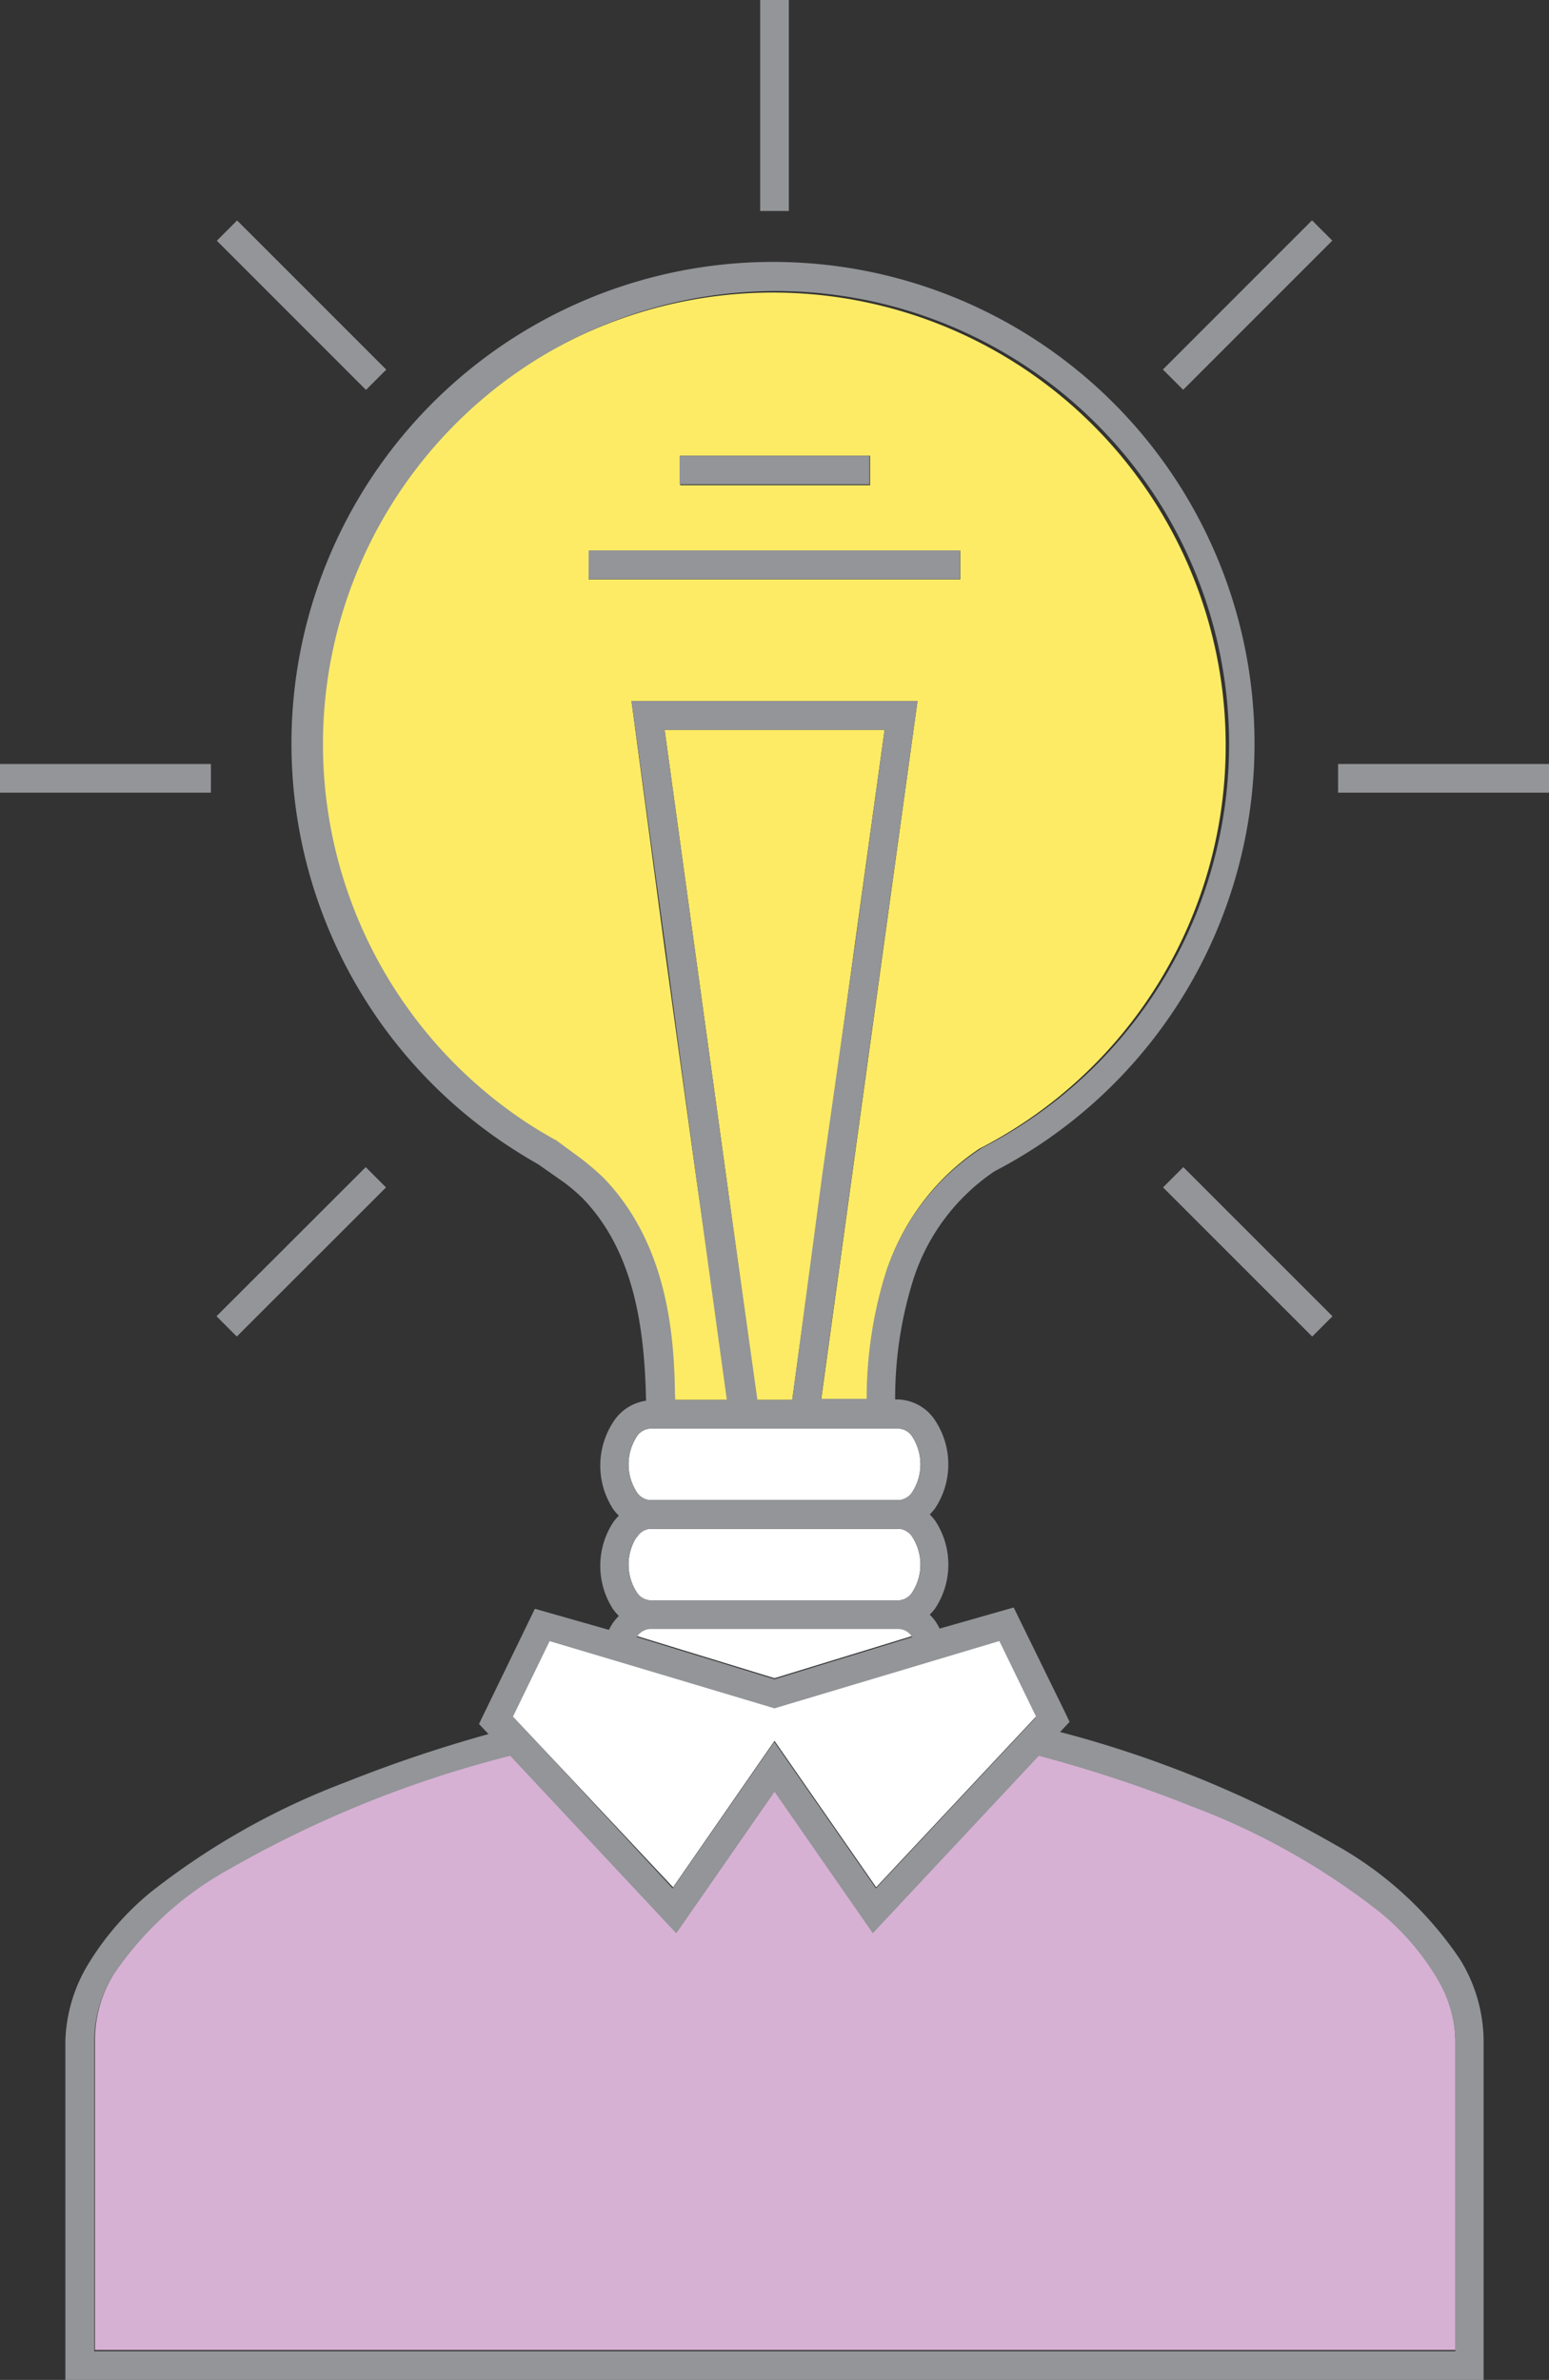 <svg xmlns="http://www.w3.org/2000/svg" viewBox="0 0 73.44 112.8"><rect x="0" y="0" width="73.44" height="112.8" fill="#333333" stroke="none"/><title>Depositphotos_80468470_14</title><g data-name="Layer 2"><g data-name="Layer 1"><g data-name="Layer 2"><g data-name="ëÎÓÈ 2"><path fill="#fdeb65" d="M40.54 44.69l1.4-10.1H31.51l1.39 10.1 1.5 10.87 1.48 10.79h1.68l1.48-10.79 1.5-10.87z"/><path d="M32 66.35h2.53L33 55.75l-1.5-10.87-1.56-11.65H43.5l-1.61 11.65-1.5 10.87-1.46 10.6h2.18a20.16 20.16 0 0 1 .89-6 11.16 11.16 0 0 1 4.44-5.91 21.47 21.47 0 1 0-21.34-1c.35.22.71.44 1.08.64s.41.28.89.64a12.51 12.51 0 0 1 1.42 1.18c2.98 2.93 3.43 6.98 3.51 10.45zm.25-44.75h9V23h-9zm-4.31 4.5h17.59v1.36H27.91z" fill="#fdeb65"/><path d="M30.17 70.69a.82.82 0 0 0 .64.41h11.82a.83.83 0 0 0 .64-.41 2.42 2.42 0 0 0 0-2.57.82.82 0 0 0-.64-.41H30.81a.82.82 0 0 0-.64.41 2.42 2.42 0 0 0 0 2.57z" fill="#fff"/><path d="M30.81 75.85h11.82a.82.82 0 0 0 .64-.41 2.42 2.42 0 0 0 0-2.57.82.82 0 0 0-.64-.41H30.81a.82.82 0 0 0-.64.41 2.42 2.42 0 0 0 0 2.57.82.82 0 0 0 .64.41z" fill="#fff"/><path d="M36.72 79.54l6.53-2a.8.8 0 0 0-.62-.38H30.81a.81.81 0 0 0-.62.38z" fill="#fff"/><path d="M69 96.7a6.08 6.08 0 0 0-.92-3.12 12 12 0 0 0-2.62-3 33.42 33.42 0 0 0-8.87-5 63.92 63.92 0 0 0-7.31-2.42l-7.87 8.41-4.66-6.71-4.66 6.71-7.87-8.41a52.78 52.78 0 0 0-13.3 5.36 15.89 15.89 0 0 0-5.5 5 6 6 0 0 0-.92 3.12v14.74H69z" fill="#d6b1d3"/><path d="M63.26 87.41a53.16 53.16 0 0 0-13-5.32l.45-.48-.2-.42-2.45-5-3.51 1a3.14 3.14 0 0 0-.21-.36 2.61 2.61 0 0 0-.26-.3 2.61 2.61 0 0 0 .26-.3 3.77 3.77 0 0 0 0-4.15 2.61 2.61 0 0 0-.26-.3 2.63 2.63 0 0 0 .26-.3 3.78 3.78 0 0 0 0-4.15 2.18 2.18 0 0 0-1.75-1h-.15a18.82 18.82 0 0 1 .84-5.62 9.78 9.78 0 0 1 3.88-5.2 22.83 22.83 0 1 0-22.76-1c.36.23.74.46 1.11.67l.23.16 1 .7a8.85 8.85 0 0 1 .89.76c2.46 2.55 2.93 6.21 3 9.59a2.21 2.21 0 0 0-1.55 1 3.78 3.78 0 0 0 0 4.15 2.63 2.63 0 0 0 .26.3 2.59 2.59 0 0 0-.26.3 3.78 3.78 0 0 0 0 4.15 2.63 2.63 0 0 0 .26.3 2.6 2.6 0 0 0-.26.3 3.15 3.15 0 0 0-.21.36l-3.51-1-2.65 5.46.45.48a65.56 65.56 0 0 0-6.77 2.28 34.7 34.7 0 0 0-9.24 5.21A13.41 13.41 0 0 0 4.24 93a7.45 7.45 0 0 0-1.14 3.7v16.1h67.24V96.7a7.44 7.44 0 0 0-1.11-3.82 17.2 17.2 0 0 0-5.97-5.47zM4.47 96.7a6 6 0 0 1 .92-3.12 15.89 15.89 0 0 1 5.5-5 52.78 52.78 0 0 1 13.3-5.36l7.87 8.41 4.66-6.71 4.66 6.71 7.87-8.41a63.92 63.92 0 0 1 7.31 2.42 33.42 33.42 0 0 1 8.87 5 12 12 0 0 1 2.62 3A6.08 6.08 0 0 1 69 96.7v14.74H4.47zm19.86-15.34l1.74-3.58L36.72 81l10.66-3.18 1.73 3.58-7.58 8.1-4.82-6.94-4.82 6.94zm2-27.33c-.37-.21-.73-.42-1.08-.64a21.48 21.48 0 1 1 21.34 1A11.16 11.16 0 0 0 42 60.3a20.16 20.16 0 0 0-.91 6h-2.16l1.46-10.6 1.5-10.87 1.61-11.6H29.94l1.61 11.65L33 55.75l1.46 10.6H32c0-3.47-.51-7.52-3.36-10.5a12.51 12.51 0 0 0-1.42-1.18l-.91-.67zm9.58 12.32L34.4 55.56l-1.5-10.87-1.39-10.1h10.43l-1.39 10.1L39 55.56l-1.44 10.79zm-5.07 1.36h11.79a.82.82 0 0 1 .64.41 2.42 2.42 0 0 1 0 2.57.83.83 0 0 1-.64.41H30.81a.82.82 0 0 1-.64-.41 2.42 2.42 0 0 1 0-2.57.82.82 0 0 1 .64-.41zm-.64 5.16a.82.82 0 0 1 .64-.41h11.79a.82.82 0 0 1 .64.41 2.42 2.42 0 0 1 0 2.57.82.82 0 0 1-.64.41H30.81a.82.82 0 0 1-.64-.41 2.42 2.42 0 0 1 0-2.57zm.64 4.34h11.79a.8.8 0 0 1 .62.38l-6.53 2-6.53-2a.81.81 0 0 1 .62-.38z" fill="#939598"/><path fill="#fff" d="M31.91 89.45l4.81-6.94 4.82 6.94 7.58-8.09-1.74-3.58-10.66 3.19-10.66-3.19-1.74 3.58 7.59 8.09z"/><path fill="#939598" d="M36.04 0h1.36v10h-1.36z"/><path fill="#939598" d="M0 36.21h10v1.36H0z"/><path fill="#939598" d="M63.44 36.21h10v1.36h-10z"/><path fill="#939598" d="M10.265 62.385l7.075-7.067.961.962-7.074 7.067z"/><path fill="#939598" d="M55.134 17.514l7.07-7.071.962.962-7.07 7.07z"/><path fill="#939598" d="M10.28 11.41l.961-.962 7.072 7.07-.961.962z"/><path fill="#939598" d="M55.141 56.279l.962-.962 7.072 7.07-.962.961z"/><path fill="#939598" d="M32.22 21.6h9v1.36h-9z"/><path fill="#939598" d="M27.91 26.09h17.61v1.36H27.91z"/></g></g></g></g></svg>